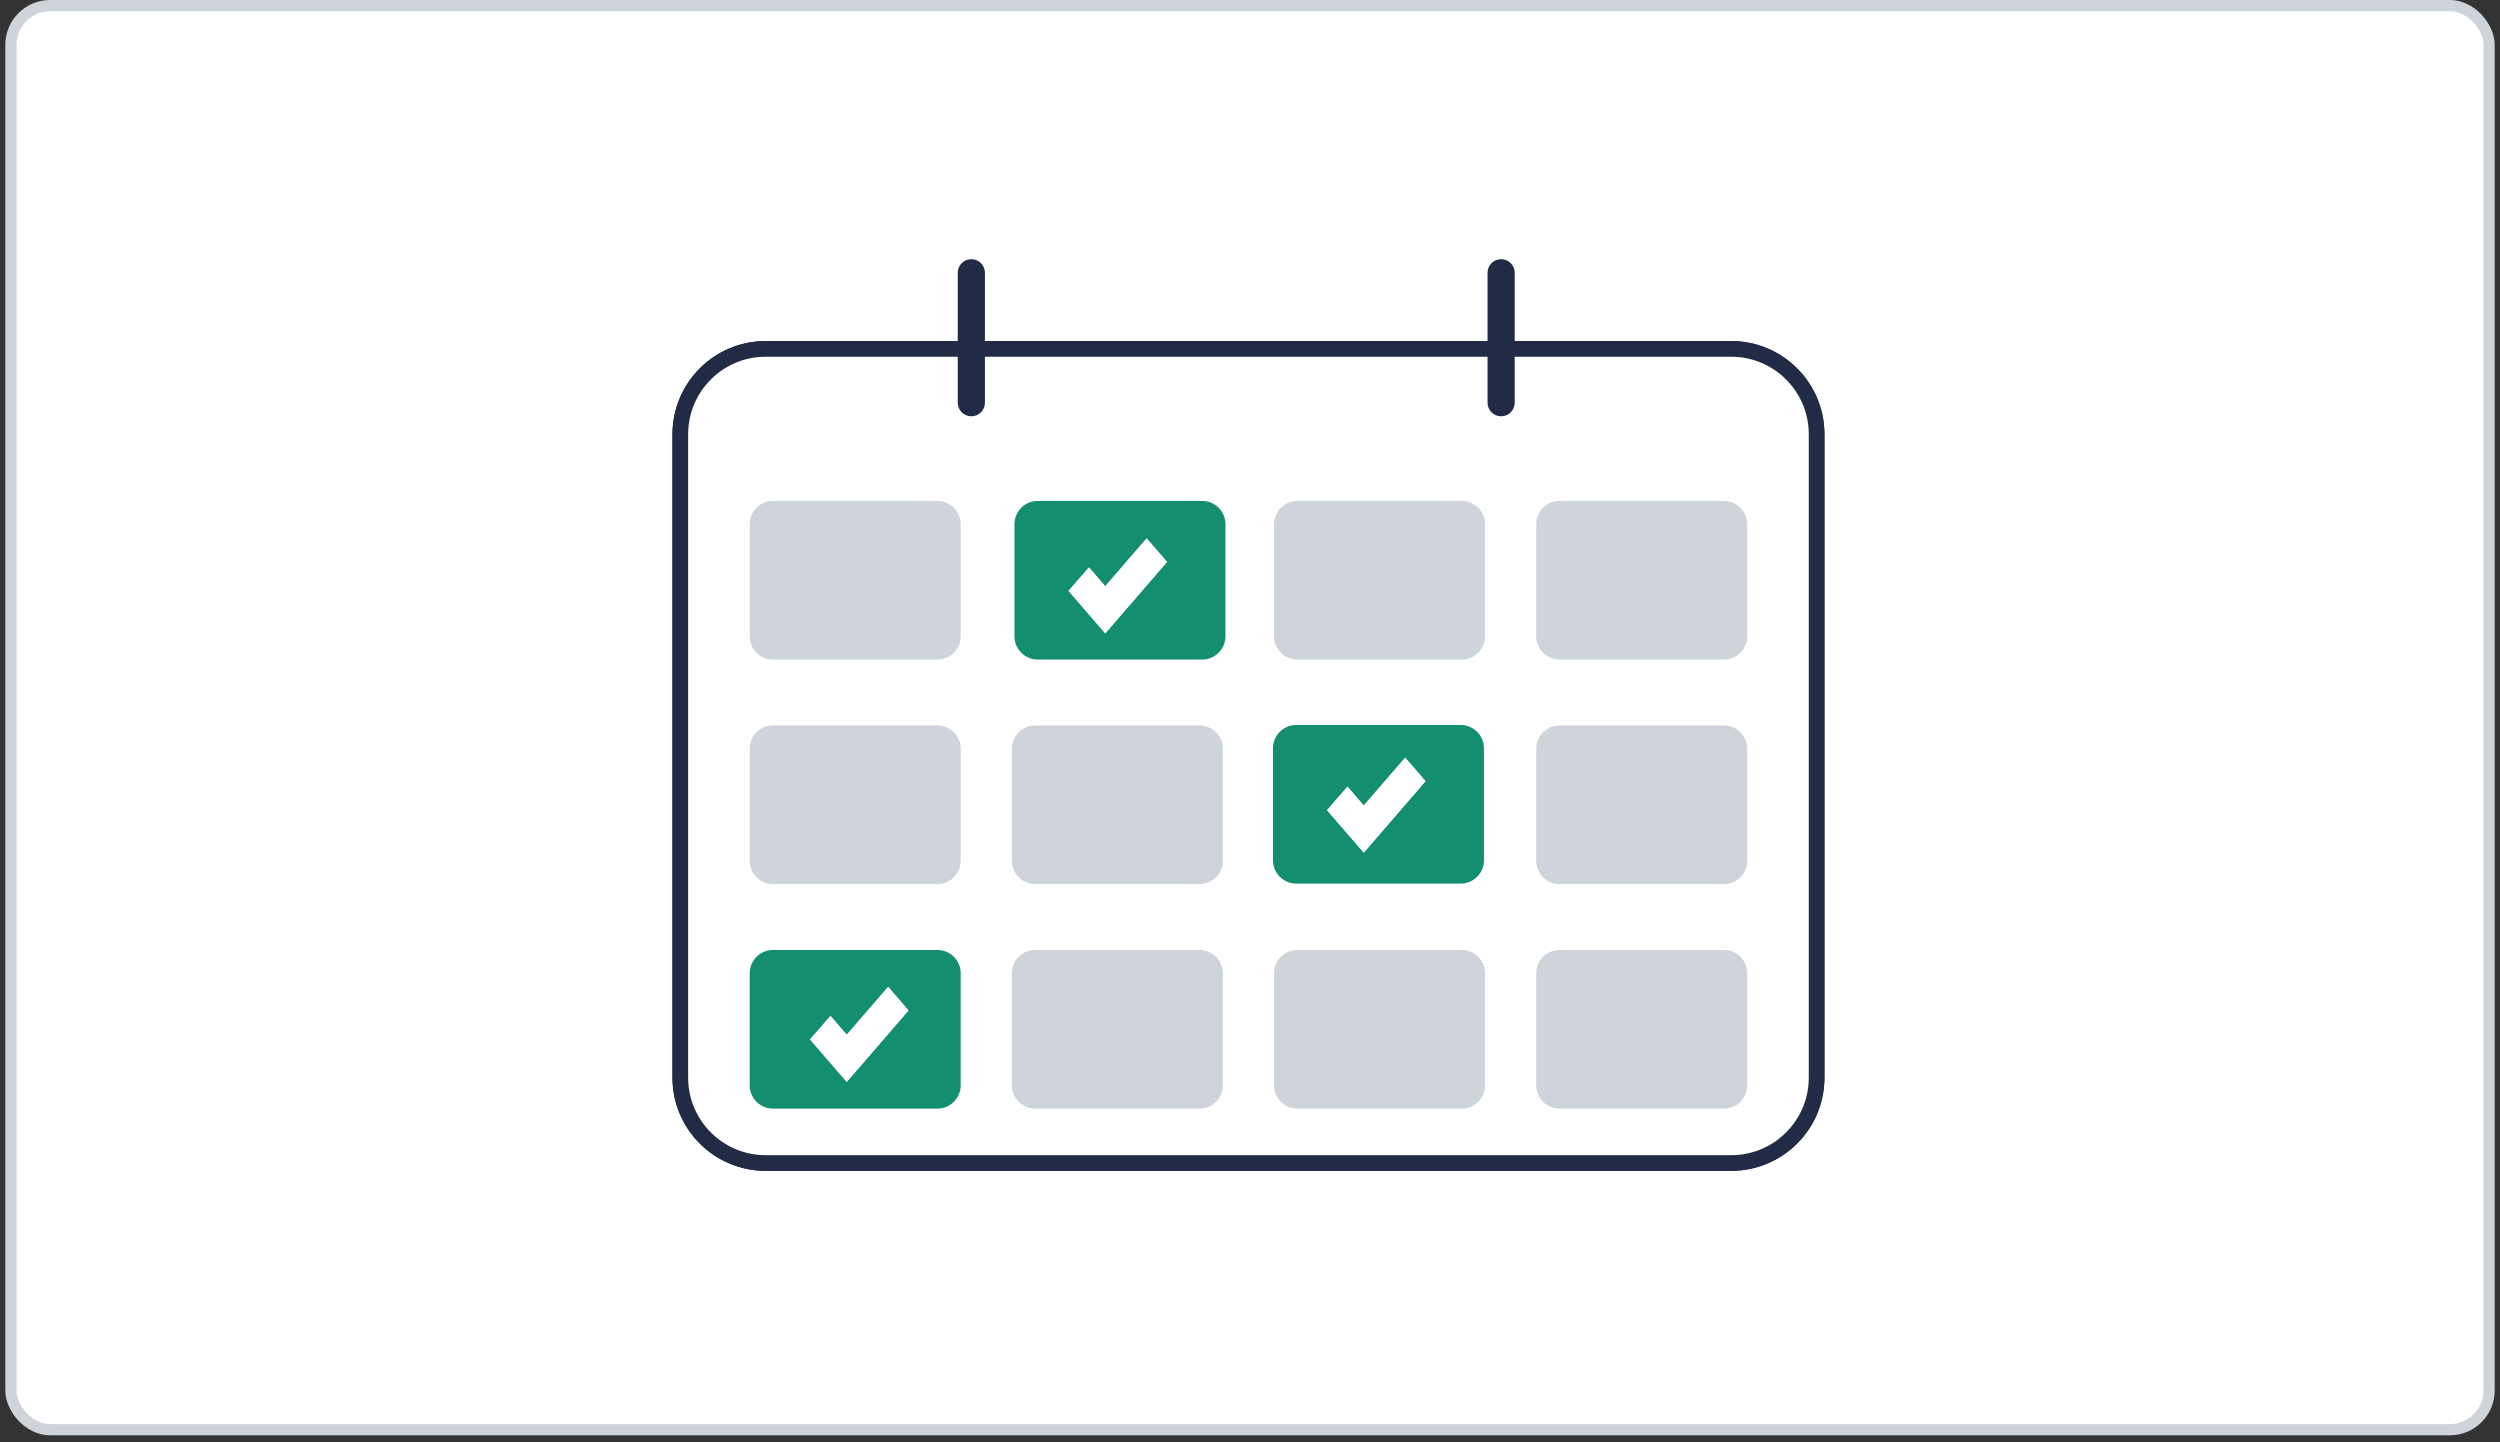 <svg width="208" height="120" viewBox="0 0 208 120" fill="none" xmlns="http://www.w3.org/2000/svg">
<rect x="0" y="0" width="208" height="120" fill="#333333" stroke="none"/>
<rect x="0.908" y="0.466" width="206.184" height="118.486" rx="3.265" fill="white"/>
<rect x="0.908" y="0.466" width="206.184" height="118.486" rx="3.265" fill="white"/>
<rect x="0.908" y="0.466" width="206.184" height="118.486" rx="3.265" stroke="#CED4DA" stroke-width="0.933"/>
<path d="M63.706 29.028H144.036C147.96 29.028 151.142 32.21 151.142 36.134V89.657C151.142 93.582 147.96 96.763 144.036 96.763H63.706C59.782 96.763 56.601 93.582 56.601 89.657V36.134C56.601 32.21 59.782 29.028 63.706 29.028Z" fill="#F6F5FF" stroke="#222B45" stroke-width="1.304"/>
<path d="M63.706 29.028H144.036C147.96 29.028 151.142 32.21 151.142 36.134V89.657C151.142 93.582 147.96 96.763 144.036 96.763H63.706C59.782 96.763 56.601 93.582 56.601 89.657V36.134C56.601 32.21 59.782 29.028 63.706 29.028Z" fill="white" stroke="#222B45" stroke-width="1.304"/>
<path d="M77.99 41.677H64.315C63.244 41.677 62.376 42.545 62.376 43.616V52.936C62.376 54.007 63.244 54.876 64.315 54.876H77.99C79.062 54.876 79.93 54.007 79.93 52.936V43.616C79.93 42.545 79.062 41.677 77.99 41.677Z" fill="#CED4DA"/>
<path d="M100.017 41.677H86.342C85.271 41.677 84.403 42.545 84.403 43.616V52.936C84.403 54.007 85.271 54.876 86.342 54.876H100.017C101.089 54.876 101.957 54.007 101.957 52.936V43.616C101.957 42.545 101.088 41.677 100.017 41.677Z" fill="#138E6E"/>
<path d="M95.05 45.914L91.957 49.489L90.953 48.327L90.601 47.92L90.248 48.326L89.786 48.857L89.521 49.162L89.785 49.468L91.604 51.572L91.957 51.98L92.31 51.572L96.214 47.056L96.478 46.75L96.214 46.445L95.755 45.915L95.403 45.507L95.05 45.914Z" fill="white"/>
<path d="M95.05 45.914L91.957 49.489L90.953 48.327L90.601 47.92L90.248 48.326L89.786 48.857L89.521 49.162L89.785 49.468L91.604 51.572L91.957 51.98L92.31 51.572L96.214 47.056L96.478 46.75L96.214 46.445L95.755 45.915L95.403 45.507L95.05 45.914Z" fill="white"/>
<path d="M95.05 45.914L91.957 49.489L90.953 48.327L90.601 47.92L90.248 48.326L89.786 48.857L89.521 49.162L89.785 49.468L91.604 51.572L91.957 51.98L92.31 51.572L96.214 47.056L96.478 46.75L96.214 46.445L95.755 45.915L95.403 45.507L95.05 45.914Z" stroke="white" stroke-width="0.933"/>
<path d="M95.05 45.914L91.957 49.489L90.953 48.327L90.601 47.92L90.248 48.326L89.786 48.857L89.521 49.162L89.785 49.468L91.604 51.572L91.957 51.98L92.31 51.572L96.214 47.056L96.478 46.75L96.214 46.445L95.755 45.915L95.403 45.507L95.05 45.914Z" stroke="white" stroke-width="0.933"/>
<path d="M121.615 41.677H107.939C106.868 41.677 106 42.545 106 43.616V52.936C106 54.007 106.868 54.876 107.939 54.876H121.615C122.686 54.876 123.554 54.007 123.554 52.936V43.616C123.554 42.545 122.686 41.677 121.615 41.677Z" fill="#CED4DA"/>
<path d="M143.428 41.677H129.752C128.681 41.677 127.813 42.545 127.813 43.616V52.936C127.813 54.007 128.681 54.876 129.752 54.876H143.428C144.499 54.876 145.367 54.007 145.367 52.936V43.616C145.367 42.545 144.499 41.677 143.428 41.677Z" fill="#CED4DA"/>
<path d="M77.99 60.358H64.315C63.244 60.358 62.376 61.226 62.376 62.297V71.617C62.376 72.688 63.244 73.556 64.315 73.556H77.99C79.062 73.556 79.93 72.688 79.93 71.617V62.297C79.93 61.226 79.062 60.358 77.99 60.358Z" fill="#CED4DA"/>
<path d="M99.802 60.358H86.127C85.056 60.358 84.188 61.226 84.188 62.297V71.617C84.188 72.688 85.056 73.556 86.127 73.556H99.802C100.873 73.556 101.741 72.688 101.741 71.617V62.297C101.741 61.226 100.873 60.358 99.802 60.358Z" fill="#CED4DA"/>
<path d="M121.525 60.318H107.85C106.778 60.318 105.91 61.186 105.91 62.257V71.577C105.91 72.648 106.778 73.516 107.85 73.516H121.525C122.596 73.516 123.464 72.648 123.464 71.577V62.257C123.464 61.186 122.596 60.318 121.525 60.318Z" fill="#138E6E"/>
<path d="M143.428 60.358H129.752C128.681 60.358 127.813 61.226 127.813 62.297V71.617C127.813 72.688 128.681 73.556 129.752 73.556H143.428C144.499 73.556 145.367 72.688 145.367 71.617V62.297C145.367 61.226 144.499 60.358 143.428 60.358Z" fill="#CED4DA"/>
<path d="M77.99 79.039H64.315C63.244 79.039 62.376 79.907 62.376 80.978V90.298C62.376 91.369 63.244 92.237 64.315 92.237H77.99C79.062 92.237 79.93 91.369 79.93 90.298V80.978C79.93 79.907 79.062 79.039 77.99 79.039Z" fill="#138E6E"/>
<path d="M99.802 79.039H86.127C85.056 79.039 84.188 79.907 84.188 80.978V90.298C84.188 91.369 85.056 92.237 86.127 92.237H99.802C100.873 92.237 101.741 91.369 101.741 90.298V80.978C101.741 79.907 100.873 79.039 99.802 79.039Z" fill="#CED4DA"/>
<path d="M121.615 79.039H107.939C106.868 79.039 106 79.907 106 80.978V90.298C106 91.369 106.868 92.237 107.939 92.237H121.615C122.686 92.237 123.554 91.369 123.554 90.298V80.978C123.554 79.907 122.686 79.039 121.615 79.039Z" fill="#CED4DA"/>
<path d="M143.428 79.039H129.752C128.681 79.039 127.813 79.907 127.813 80.978V90.298C127.813 91.369 128.681 92.237 129.752 92.237H143.428C144.499 92.237 145.367 91.369 145.367 90.298V80.978C145.367 79.907 144.499 79.039 143.428 79.039Z" fill="#CED4DA"/>
<path d="M81.051 36.498C82.505 36.498 83.684 35.135 83.684 33.453C83.684 31.77 82.505 30.407 81.051 30.407C79.597 30.407 78.418 31.77 78.418 33.453C78.418 35.135 79.597 36.498 81.051 36.498Z" fill="white"/>
<path d="M124.585 36.498C126.039 36.498 127.218 35.135 127.218 33.453C127.218 31.77 126.039 30.407 124.585 30.407C123.131 30.407 121.952 31.77 121.952 33.453C121.952 35.135 123.131 36.498 124.585 36.498Z" fill="white"/>
<path d="M81.945 33.506V22.692C81.945 22.068 81.439 21.562 80.814 21.562C80.19 21.562 79.684 22.068 79.684 22.692V33.506C79.684 34.13 80.19 34.636 80.814 34.636C81.439 34.636 81.945 34.13 81.945 33.506Z" fill="#222B45"/>
<path d="M126.024 33.506V22.692C126.024 22.068 125.518 21.562 124.894 21.562C124.27 21.562 123.764 22.068 123.764 22.692V33.506C123.764 34.13 124.27 34.636 124.894 34.636C125.518 34.636 126.024 34.13 126.024 33.506Z" fill="#222B45"/>
<path d="M116.557 64.159L113.464 67.733L112.46 66.572L112.109 66.165L111.756 66.57L111.294 67.101L111.028 67.406L111.293 67.713L113.111 69.817L113.464 70.225L113.817 69.817L117.722 65.3L117.985 64.995L117.722 64.69L117.263 64.159L116.91 63.751L116.557 64.159Z" fill="white"/>
<path d="M116.557 64.159L113.464 67.733L112.46 66.572L112.109 66.165L111.756 66.57L111.294 67.101L111.028 67.406L111.293 67.713L113.111 69.817L113.464 70.225L113.817 69.817L117.722 65.3L117.985 64.995L117.722 64.69L117.263 64.159L116.91 63.751L116.557 64.159Z" fill="white"/>
<path d="M116.557 64.159L113.464 67.733L112.46 66.572L112.109 66.165L111.756 66.57L111.294 67.101L111.028 67.406L111.293 67.713L113.111 69.817L113.464 70.225L113.817 69.817L117.722 65.3L117.985 64.995L117.722 64.69L117.263 64.159L116.91 63.751L116.557 64.159Z" stroke="white" stroke-width="0.933"/>
<path d="M116.557 64.159L113.464 67.733L112.46 66.572L112.109 66.165L111.756 66.57L111.294 67.101L111.028 67.406L111.293 67.713L113.111 69.817L113.464 70.225L113.817 69.817L117.722 65.3L117.985 64.995L117.722 64.69L117.263 64.159L116.91 63.751L116.557 64.159Z" stroke="white" stroke-width="0.933"/>
<path d="M73.542 83.233L70.449 86.807L69.445 85.646L69.094 85.239L68.741 85.644L68.278 86.175L68.013 86.48L68.278 86.787L70.096 88.89L70.449 89.299L70.802 88.89L74.706 84.374L74.97 84.069L74.706 83.764L74.248 83.233L73.895 82.825L73.542 83.233Z" fill="white"/>
<path d="M73.542 83.233L70.449 86.807L69.445 85.646L69.094 85.239L68.741 85.644L68.278 86.175L68.013 86.48L68.278 86.787L70.096 88.89L70.449 89.299L70.802 88.89L74.706 84.374L74.97 84.069L74.706 83.764L74.248 83.233L73.895 82.825L73.542 83.233Z" fill="white"/>
<path d="M73.542 83.233L70.449 86.807L69.445 85.646L69.094 85.239L68.741 85.644L68.278 86.175L68.013 86.48L68.278 86.787L70.096 88.89L70.449 89.299L70.802 88.89L74.706 84.374L74.97 84.069L74.706 83.764L74.248 83.233L73.895 82.825L73.542 83.233Z" stroke="white" stroke-width="0.933"/>
<path d="M73.542 83.233L70.449 86.807L69.445 85.646L69.094 85.239L68.741 85.644L68.278 86.175L68.013 86.48L68.278 86.787L70.096 88.89L70.449 89.299L70.802 88.89L74.706 84.374L74.97 84.069L74.706 83.764L74.248 83.233L73.895 82.825L73.542 83.233Z" stroke="white" stroke-width="0.933"/>
</svg>
